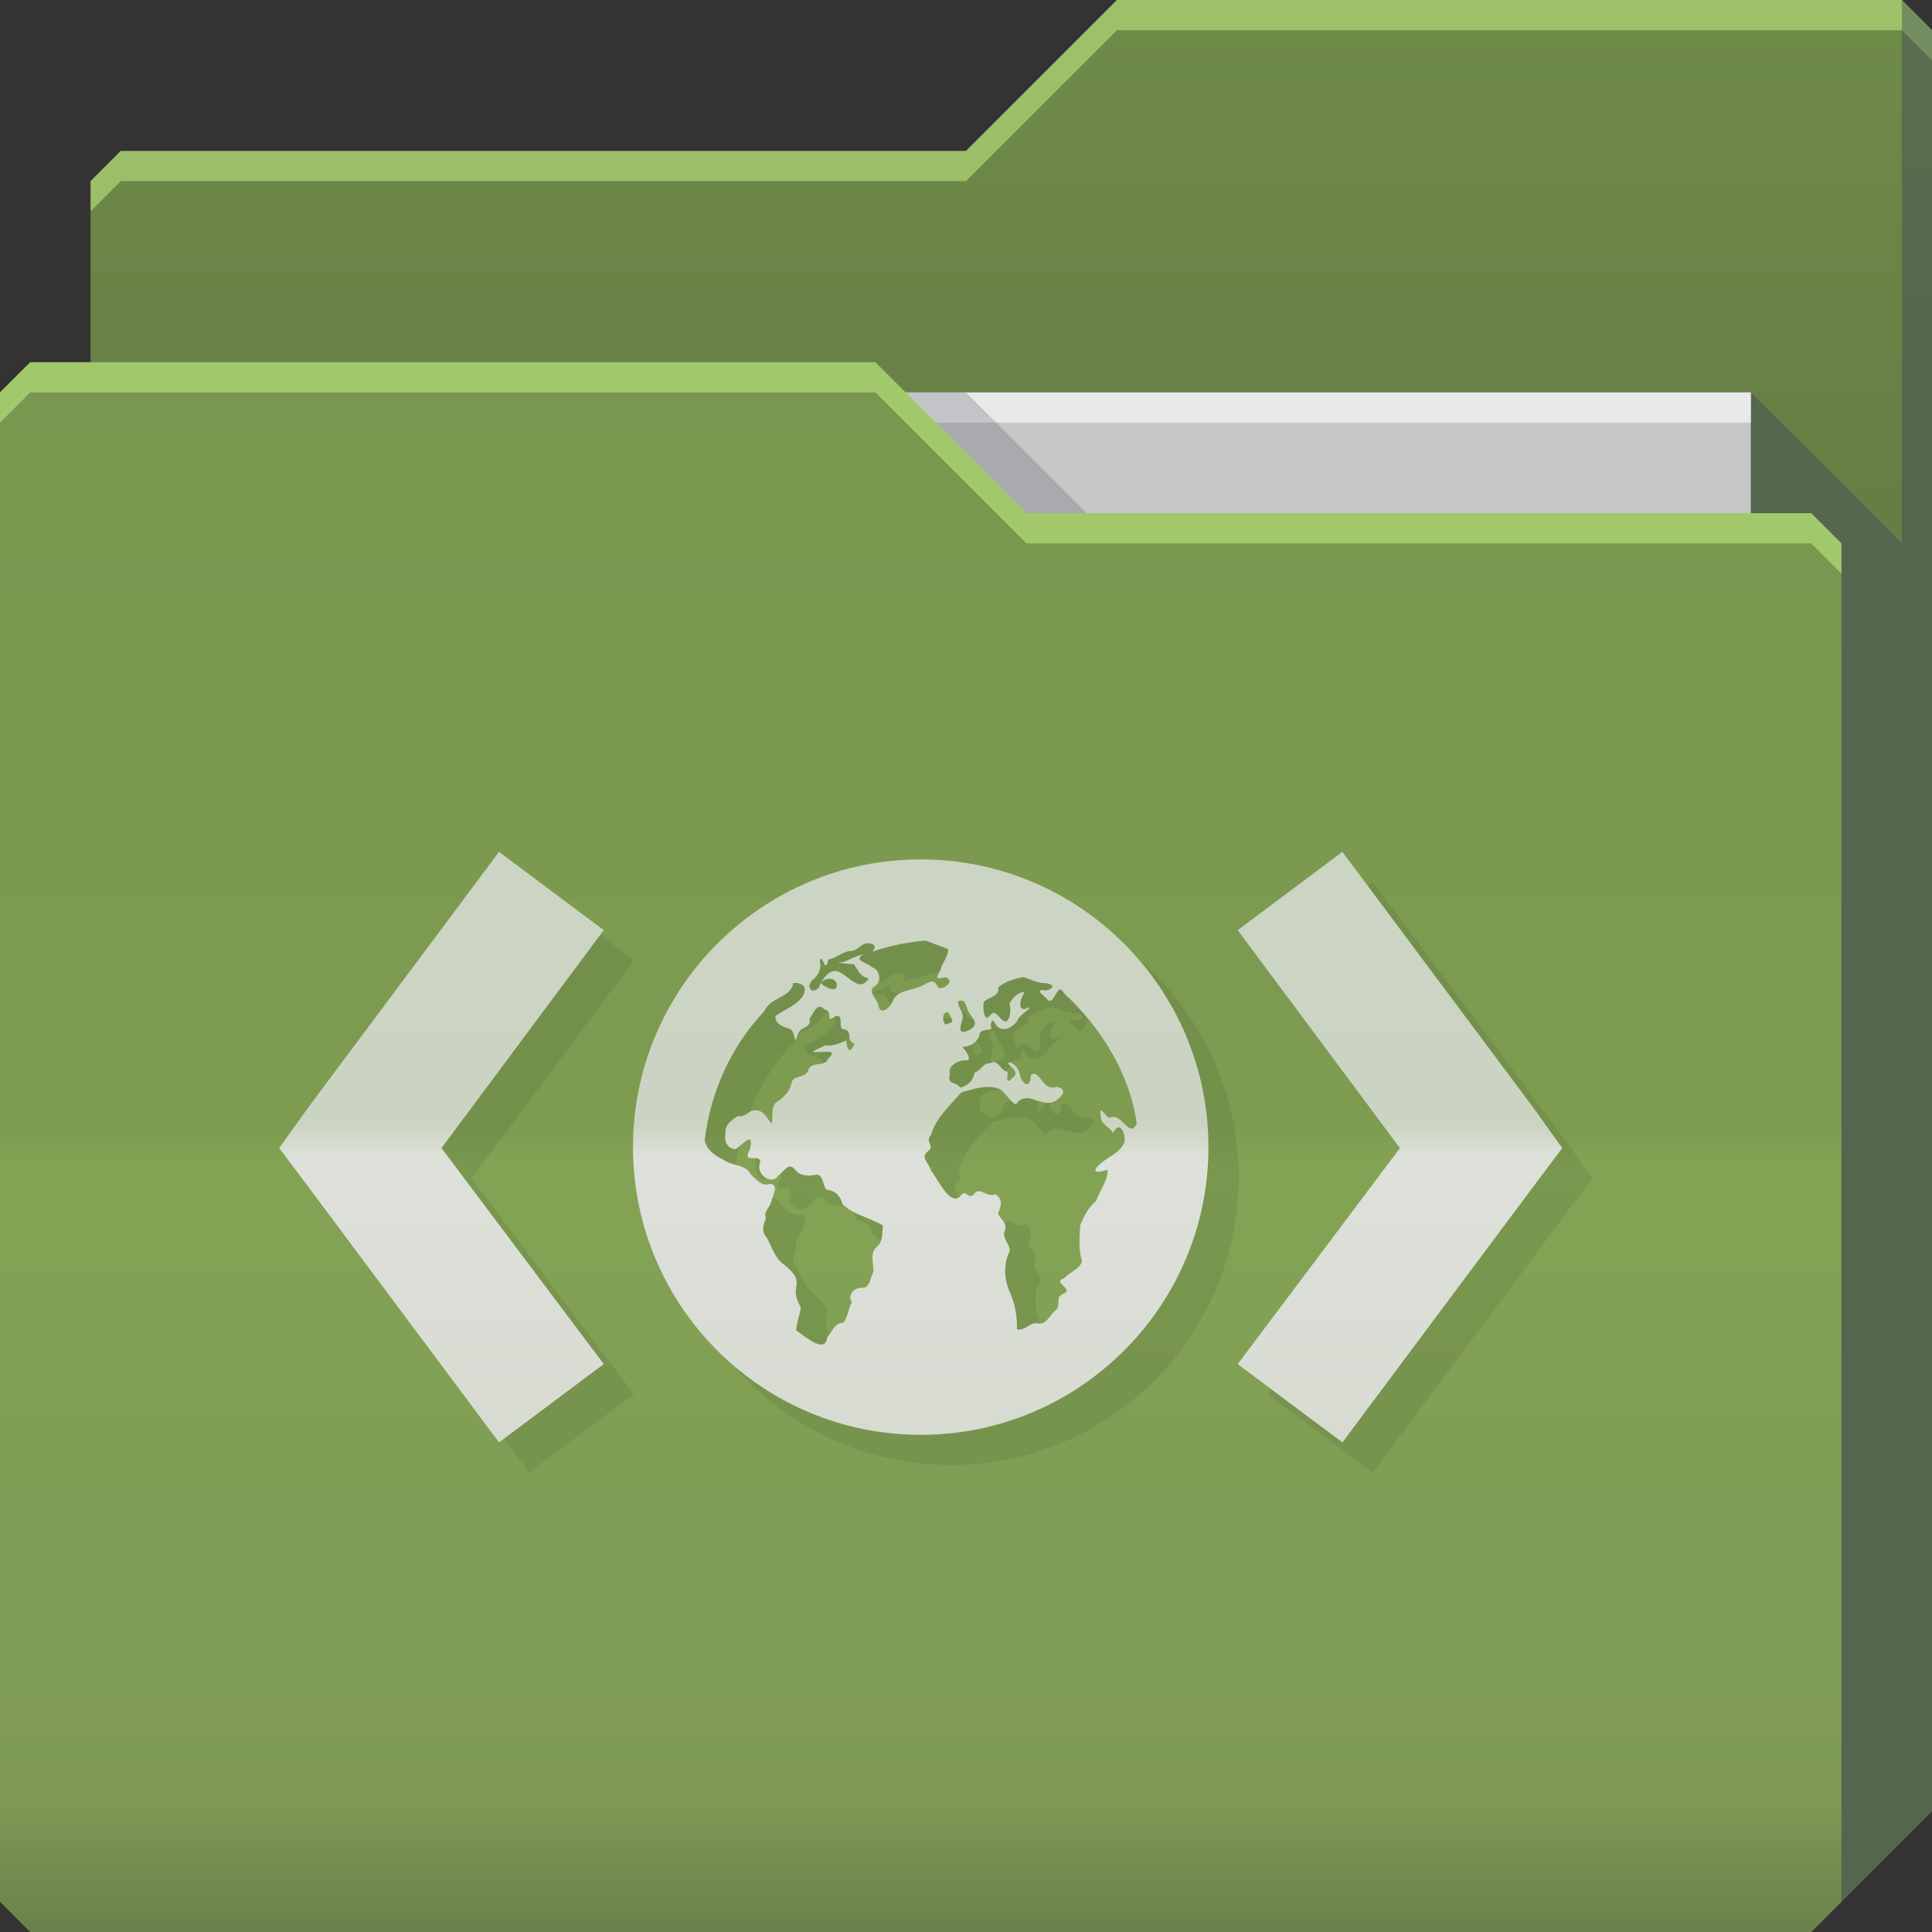<?xml version="1.0" encoding="UTF-8" standalone="no"?>
<!-- Created with Inkscape (http://www.inkscape.org/) -->

<svg
   xmlns:dc="http://purl.org/dc/elements/1.1/"
   xmlns:cc="http://creativecommons.org/ns#"
   xmlns:rdf="http://www.w3.org/1999/02/22-rdf-syntax-ns#"
   xmlns:svg="http://www.w3.org/2000/svg"
   xmlns="http://www.w3.org/2000/svg"
   xmlns:xlink="http://www.w3.org/1999/xlink"
   xmlns:sodipodi="http://sodipodi.sourceforge.net/DTD/sodipodi-0.dtd"
   xmlns:inkscape="http://www.inkscape.org/namespaces/inkscape"
   id="svg13094"
   height="64"
   width="64"
   version="1.1"
   inkscape:version="0.48.3.1 r9886"
   sodipodi:docname="folder-html.svg"
   inkscape:export-filename="folder.png"
   inkscape:export-xdpi="90"
   inkscape:export-ydpi="90">
  <rect width="100%" height="100%" fill="#333333" stroke="none"/>
  <sodipodi:namedview
     pagecolor="#ffffff"
     bordercolor="#666666"
     borderopacity="1"
     objecttolerance="10"
     gridtolerance="10"
     guidetolerance="10"
     inkscape:pageopacity="0"
     inkscape:pageshadow="2"
     inkscape:window-width="1920"
     inkscape:window-height="1023"
     id="namedview46"
     showgrid="true"
     inkscape:snap-bbox="true"
     inkscape:bbox-paths="true"
     inkscape:bbox-nodes="true"
     inkscape:snap-bbox-edge-midpoints="true"
     inkscape:snap-bbox-midpoints="true"
     inkscape:snap-nodes="true"
     inkscape:object-paths="true"
     inkscape:snap-intersection-paths="true"
     inkscape:object-nodes="true"
     inkscape:snap-smooth-nodes="true"
     inkscape:snap-midpoints="true"
     inkscape:snap-object-midpoints="true"
     inkscape:snap-center="true"
     fit-margin-top="0"
     fit-margin-left="0"
     fit-margin-right="0"
     fit-margin-bottom="0"
     inkscape:zoom="10.429825"
     inkscape:cx="44.865922"
     inkscape:cy="31.677584"
     inkscape:window-x="-10"
     inkscape:window-y="35"
     inkscape:window-maximized="1"
     inkscape:current-layer="g3045"
     showguides="true"
     inkscape:guide-bbox="true"
     inkscape:snap-page="true"
     inkscape:snap-global="true">
    <inkscape:grid
       type="xygrid"
       id="grid3023"
       empspacing="5"
       visible="true"
       enabled="true"
       snapvisiblegridlinesonly="true"
       originx="-80px"
       originy="-75px" />
  </sodipodi:namedview>
  <defs
     id="defs11">
    <linearGradient
       id="linearGradient3841-4">
      <stop
         style="stop-color:#a17c48;stop-opacity:1;"
         offset="0"
         id="stop3843-9" />
      <stop
         style="stop-color:#be965e;stop-opacity:1;"
         offset="1"
         id="stop3845-3" />
    </linearGradient>
    <linearGradient
       inkscape:collect="always"
       xlink:href="#linearGradient3969"
       id="linearGradient3918-4"
       gradientUnits="userSpaceOnUse"
       x1="29.875"
       y1="64.082"
       x2="29.875"
       y2="12.082" />
    <linearGradient
       id="linearGradient3969">
      <stop
         style="stop-color:#b3915e;stop-opacity:1;"
         offset="0"
         id="stop3971" />
      <stop
         id="stop3977"
         offset="0.082"
         style="stop-color:#caa36b;stop-opacity:1;" />
      <stop
         style="stop-color:#d0a973;stop-opacity:1;"
         offset="0.49"
         id="stop3979" />
      <stop
         id="stop3981"
         offset="0.511"
         style="stop-color:#c9a16b;stop-opacity:1;" />
      <stop
         style="stop-color:#c79e65;stop-opacity:1;"
         offset="1"
         id="stop3973" />
    </linearGradient>
    <linearGradient
       y2="32.976"
       x2="77.278"
       y1="48.976"
       x1="77.278"
       gradientTransform="translate(-33.625,-31.894)"
       gradientUnits="userSpaceOnUse"
       id="linearGradient3100"
       xlink:href="#linearGradient3841-4"
       inkscape:collect="always" />
    <linearGradient
       id="linearGradient3051-9-3-9">
      <stop
         id="stop3053-6-2-5"
         style="stop-color:#cdcdcd;stop-opacity:1;"
         offset="0" />
      <stop
         id="stop3059-3-6-0"
         style="stop-color:#d3d3d3;stop-opacity:1;"
         offset="0.48" />
      <stop
         id="stop3061-4-2-4"
         style="stop-color:#dedede;stop-opacity:1;"
         offset="0.502" />
      <stop
         id="stop3055-6-9-0"
         style="stop-color:#e6e6e6;stop-opacity:1;"
         offset="1" />
    </linearGradient>
    <linearGradient
       inkscape:collect="always"
       xlink:href="#linearGradient3051-9-3-9"
       id="linearGradient3092"
       gradientUnits="userSpaceOnUse"
       x1="18.313"
       y1="13.082"
       x2="18.313"
       y2="63.818" />
    <linearGradient
       inkscape:collect="always"
       xlink:href="#linearGradient3051-9-3-9"
       id="linearGradient3035"
       gradientUnits="userSpaceOnUse"
       x1="18.313"
       y1="13.082"
       x2="18.313"
       y2="63.818"
       gradientTransform="translate(0.625,-0.082)" />
    <linearGradient
       inkscape:collect="always"
       xlink:href="#linearGradient3051-9-3-9"
       id="linearGradient3038"
       gradientUnits="userSpaceOnUse"
       x1="18.313"
       y1="13.082"
       x2="18.313"
       y2="63.818"
       gradientTransform="translate(0.625,-0.082)" />
    <linearGradient
       inkscape:collect="always"
       xlink:href="#linearGradient3051-9-3-9-3"
       id="linearGradient3038-3"
       gradientUnits="userSpaceOnUse"
       x1="18.313"
       y1="13.082"
       x2="18.313"
       y2="63.818"
       gradientTransform="translate(0.625,-0.082)" />
    <linearGradient
       id="linearGradient3051-9-3-9-3">
      <stop
         id="stop3053-6-2-5-9"
         style="stop-color:#cdcdcd;stop-opacity:1;"
         offset="0" />
      <stop
         id="stop3059-3-6-0-2"
         style="stop-color:#d3d3d3;stop-opacity:1;"
         offset="0.48" />
      <stop
         id="stop3061-4-2-4-2"
         style="stop-color:#dedede;stop-opacity:1;"
         offset="0.502" />
      <stop
         id="stop3055-6-9-0-0"
         style="stop-color:#e6e6e6;stop-opacity:1;"
         offset="1" />
    </linearGradient>
    <linearGradient
       inkscape:collect="always"
       xlink:href="#linearGradient3051-9-3-9-2"
       id="linearGradient3038-9"
       gradientUnits="userSpaceOnUse"
       x1="18.313"
       y1="13.082"
       x2="18.313"
       y2="63.818"
       gradientTransform="translate(0.625,-0.082)" />
    <linearGradient
       id="linearGradient3051-9-3-9-2">
      <stop
         id="stop3053-6-2-5-1"
         style="stop-color:#cdcdcd;stop-opacity:1;"
         offset="0" />
      <stop
         id="stop3059-3-6-0-6"
         style="stop-color:#d3d3d3;stop-opacity:1;"
         offset="0.48" />
      <stop
         id="stop3061-4-2-4-0"
         style="stop-color:#dedede;stop-opacity:1;"
         offset="0.502" />
      <stop
         id="stop3055-6-9-0-8"
         style="stop-color:#e6e6e6;stop-opacity:1;"
         offset="1" />
    </linearGradient>
    <linearGradient
       inkscape:collect="always"
       xlink:href="#linearGradient3051-9-3-9"
       id="linearGradient3119"
       gradientUnits="userSpaceOnUse"
       gradientTransform="translate(0.625,-0.082)"
       x1="18.313"
       y1="13.082"
       x2="18.313"
       y2="63.818" />
    <linearGradient
       gradientTransform="translate(0.625,-0.082)"
       inkscape:collect="always"
       xlink:href="#linearGradient4069"
       id="linearGradient3950-5"
       gradientUnits="userSpaceOnUse"
       x1="21.296"
       y1="64"
       x2="21.296"
       y2="12" />
    <linearGradient
       id="linearGradient4069">
      <stop
         offset="0"
         style="stop-color:#aab7bc;stop-opacity:1"
         id="stop4071" />
      <stop
         id="stop4073"
         style="stop-color:#c5cfd2;stop-opacity:1"
         offset="0.057" />
      <stop
         offset="0.491"
         style="stop-color:#dae1e1;stop-opacity:1"
         id="stop4075" />
      <stop
         offset="0.513"
         style="stop-color:#c2d0d4;stop-opacity:1"
         id="stop4077" />
      <stop
         offset="1"
         style="stop-color:#c8d3d7;stop-opacity:1"
         id="stop4079" />
    </linearGradient>
    <linearGradient
       gradientTransform="translate(0.625,-0.082)"
       inkscape:collect="always"
       xlink:href="#linearGradient3976"
       id="linearGradient3918-7-0"
       gradientUnits="userSpaceOnUse"
       x1="29.875"
       y1="64.082"
       x2="29.875"
       y2="12.082" />
    <linearGradient
       id="linearGradient3976">
      <stop
         id="stop3978"
         offset="0"
         style="stop-color:#4572a6;stop-opacity:1;" />
      <stop
         style="stop-color:#5486be;stop-opacity:1;"
         offset="0.082"
         id="stop3980" />
      <stop
         id="stop3982"
         offset="0.49"
         style="stop-color:#5f92cc;stop-opacity:1;" />
      <stop
         style="stop-color:#5486be;stop-opacity:1;"
         offset="0.511"
         id="stop3984" />
      <stop
         id="stop3986"
         offset="1"
         style="stop-color:#568cc9;stop-opacity:1" />
    </linearGradient>
    <linearGradient
       y2="32.976"
       x2="77.278"
       y1="48.976"
       x1="77.278"
       gradientTransform="translate(-33.625,-31.894)"
       gradientUnits="userSpaceOnUse"
       id="linearGradient3048-4"
       xlink:href="#linearGradient3988"
       inkscape:collect="always" />
    <linearGradient
       id="linearGradient3988">
      <stop
         id="stop3990"
         offset="0"
         style="stop-color:#476d9b;stop-opacity:1;" />
      <stop
         id="stop3992"
         offset="1"
         style="stop-color:#4a7cba;stop-opacity:1" />
    </linearGradient>
    <linearGradient
       y2="32.976"
       x2="77.278"
       y1="48.976"
       x1="77.278"
       gradientTransform="translate(-33,-31.976)"
       gradientUnits="userSpaceOnUse"
       id="linearGradient4311"
       xlink:href="#linearGradient3988"
       inkscape:collect="always" />
    <linearGradient
       inkscape:collect="always"
       xlink:href="#linearGradient3988"
       id="linearGradient3149"
       gradientUnits="userSpaceOnUse"
       gradientTransform="translate(-33.625,-31.894)"
       x1="77.278"
       y1="48.976"
       x2="77.278"
       y2="32.976" />
    <linearGradient
       inkscape:collect="always"
       xlink:href="#linearGradient3976"
       id="linearGradient3151"
       gradientUnits="userSpaceOnUse"
       x1="29.875"
       y1="64.082"
       x2="29.875"
       y2="12.082" />
    <linearGradient
       inkscape:collect="always"
       xlink:href="#linearGradient4069"
       id="linearGradient3153"
       gradientUnits="userSpaceOnUse"
       x1="21.296"
       y1="64"
       x2="21.296"
       y2="12" />
    <linearGradient
       id="linearGradient4069-2">
      <stop
         offset="0"
         style="stop-color:#aab7bc;stop-opacity:1"
         id="stop4071-0" />
      <stop
         id="stop4073-7"
         style="stop-color:#c5cfd2;stop-opacity:1"
         offset="0.057" />
      <stop
         offset="0.491"
         style="stop-color:#dae1e1;stop-opacity:1"
         id="stop4075-5" />
      <stop
         offset="0.513"
         style="stop-color:#c2d0d4;stop-opacity:1"
         id="stop4077-0" />
      <stop
         offset="1"
         style="stop-color:#c8d3d7;stop-opacity:1"
         id="stop4079-1" />
    </linearGradient>
    <linearGradient
       gradientTransform="translate(-5.375,-25.082)"
       y2="12"
       x2="21.296"
       y1="64"
       x1="21.296"
       gradientUnits="userSpaceOnUse"
       id="linearGradient3173"
       xlink:href="#linearGradient4069-2"
       inkscape:collect="always" />
    <linearGradient
       y2="32.976"
       x2="77.278"
       y1="48.976"
       x1="77.278"
       gradientTransform="translate(-33.625,-31.894)"
       gradientUnits="userSpaceOnUse"
       id="linearGradient3077"
       xlink:href="#linearGradient3841-4-0"
       inkscape:collect="always" />
    <linearGradient
       id="linearGradient3841-4-0">
      <stop
         style="stop-color:#667d45;stop-opacity:1;"
         offset="0"
         id="stop3843-9-6" />
      <stop
         style="stop-color:#6f8b48;stop-opacity:1;"
         offset="1"
         id="stop3845-3-6" />
    </linearGradient>
    <linearGradient
       inkscape:collect="always"
       xlink:href="#linearGradient3969-5"
       id="linearGradient3918"
       gradientUnits="userSpaceOnUse"
       x1="29.875"
       y1="64.082"
       x2="29.875"
       y2="12.082" />
    <linearGradient
       id="linearGradient3969-5">
      <stop
         style="stop-color:#6b804b;stop-opacity:1;"
         offset="0"
         id="stop3971-7" />
      <stop
         id="stop3977-5"
         offset="0.082"
         style="stop-color:#7e9a55;stop-opacity:1;" />
      <stop
         style="stop-color:#83a354;stop-opacity:1;"
         offset="0.49"
         id="stop3979-3" />
      <stop
         id="stop3981-0"
         offset="0.511"
         style="stop-color:#7d9c50;stop-opacity:1;" />
      <stop
         style="stop-color:#79974e;stop-opacity:1;"
         offset="1"
         id="stop3973-3" />
    </linearGradient>
    <linearGradient
       inkscape:collect="always"
       xlink:href="#linearGradient4069-9"
       id="linearGradient3950-5-5"
       gradientUnits="userSpaceOnUse"
       x1="21.296"
       y1="64"
       x2="21.296"
       y2="12" />
    <linearGradient
       id="linearGradient4069-9">
      <stop
         offset="0"
         style="stop-color:#b3bcaa;stop-opacity:1"
         id="stop4071-3" />
      <stop
         id="stop4073-8"
         style="stop-color:#ccd2c5;stop-opacity:1"
         offset="0.057" />
      <stop
         offset="0.491"
         style="stop-color:#dee1da;stop-opacity:1"
         id="stop4075-9" />
      <stop
         offset="0.513"
         style="stop-color:#cbd4c2;stop-opacity:1"
         id="stop4077-9" />
      <stop
         offset="1"
         style="stop-color:#cfd7c8;stop-opacity:1"
         id="stop4079-5" />
    </linearGradient>
    <linearGradient
       y2="32.976"
       x2="77.278"
       y1="48.976"
       x1="77.278"
       gradientTransform="translate(-33.625,-31.894)"
       gradientUnits="userSpaceOnUse"
       id="linearGradient4379"
       xlink:href="#linearGradient3841-4-0"
       inkscape:collect="always" />
    <linearGradient
       inkscape:collect="always"
       xlink:href="#linearGradient4069-9-5"
       id="linearGradient3950-5-5-6"
       gradientUnits="userSpaceOnUse"
       x1="21.296"
       y1="64"
       x2="21.296"
       y2="12" />
    <linearGradient
       id="linearGradient4069-9-5">
      <stop
         offset="0"
         style="stop-color:#b3bcaa;stop-opacity:1"
         id="stop4071-3-5" />
      <stop
         id="stop4073-8-3"
         style="stop-color:#ccd2c5;stop-opacity:1"
         offset="0.057" />
      <stop
         offset="0.491"
         style="stop-color:#dee1da;stop-opacity:1"
         id="stop4075-9-9" />
      <stop
         offset="0.513"
         style="stop-color:#cbd4c2;stop-opacity:1"
         id="stop4077-9-9" />
      <stop
         offset="1"
         style="stop-color:#cfd7c8;stop-opacity:1"
         id="stop4079-5-0" />
    </linearGradient>
    <linearGradient
       gradientTransform="translate(-5.375,-25.082)"
       y2="12"
       x2="21.296"
       y1="64"
       x1="21.296"
       gradientUnits="userSpaceOnUse"
       id="linearGradient3135"
       xlink:href="#linearGradient4069-9-5"
       inkscape:collect="always" />
  </defs>
  <g
     id="g3043"
     inkscape:export-filename="folder.png"
     inkscape:export-xdpi="90"
     inkscape:export-ydpi="90"
     transform="translate(-0.625,0.082)" />
  <g
     id="g3045"
     inkscape:export-filename="folder.png"
     inkscape:export-xdpi="90"
     inkscape:export-ydpi="90"
     transform="translate(0.625,-0.082)">
    <path
       style="fill:url(#linearGradient4379);fill-opacity:1;fill-rule:nonzero;stroke:none"
       d="m 2.375,6.082 -10e-8,58 57,-10e-7 4,-4 0,-59 -1,-1 -26,0 -5,5 -28,1e-7 z"
       id="path3833"
       inkscape:connector-curvature="0"
       sodipodi:nodetypes="cccccccccc" />
    <path
       style="color:#000000;fill:#d1ff8f;fill-opacity:0.466;fill-rule:nonzero;stroke:none;stroke-width:1;marker:none;visibility:visible;display:inline;overflow:visible;enable-background:accumulate"
       d="m 36.375,0.082 -5,5 -28,0 -1,1 0,1 1,-1 28,0 5,-5 26,0 1,1 0,-1 -1,-1 -26,0 z"
       id="path3800"
       inkscape:connector-curvature="0" />
    <path
       sodipodi:nodetypes="ccccc"
       d="m 6.375,13.082 51,0 0,31 -51,0 z"
       id="path3920"
       inkscape:connector-curvature="0"
       style="fill:#c7c7c7;fill-opacity:1;fill-rule:nonzero" />
    <path
       sodipodi:nodetypes="cccccccc"
       id="path3802"
       d="m 57.375,13.082 0,51 2,0 4,-4 0,-59 -1,-1 0,18 z"
       inkscape:connector-curvature="0"
       style="fill:#3e4959;fill-opacity:0.432" />
    <path
       inkscape:connector-curvature="0"
       id="path4253"
       d="m 6.375,13.082 51,0 0,1 -51,0 z"
       style="fill:#ffffff;fill-opacity:0.602;fill-rule:nonzero"
       sodipodi:nodetypes="ccccc" />
    <path
       style="color:#000000;fill:#3e4959;fill-opacity:0.23;fill-rule:nonzero;stroke-width:1;stroke-linecap:butt;stroke-linejoin:miter;stroke-miterlimit:4;stroke-opacity:1;stroke-dasharray:none;stroke-dashoffset:0;marker:none;visibility:visible;display:inline;overflow:visible;enable-background:accumulate"
       d="m 29.375,13.082 4,4 2,0 -4,-4 z"
       id="path3982"
       inkscape:connector-curvature="0"
       sodipodi:nodetypes="ccccc" />
    <path
       id="path3916"
       d="m -0.625,13.082 0,50 1,1 59,0 1,-1 0,-45 -1,-1 -26,1e-6 -5,-5 -28,-10e-7 z"
       inkscape:connector-curvature="0"
       style="fill:url(#linearGradient3918);fill-opacity:1;fill-rule:nonzero"
       sodipodi:nodetypes="ccccccccccc"
       inkscape:export-xdpi="90"
       inkscape:export-ydpi="90" />
    <path
       style="fill:#d1ff8f;fill-opacity:0.466;fill-rule:nonzero"
       d="m 0.375,12.082 -1,1 0,1 1,-1 28,0 5,5 26,0 1,1 0,-1 -1,-1 -26,0 -5,-5 -28,0 z"
       id="path3046"
       inkscape:connector-curvature="0" />
    <path
       style="color:#000000;fill:#0b0e11;fill-opacity:0.079;fill-rule:nonzero;stroke:none;stroke-width:1;marker:none;visibility:visible;display:inline;overflow:visible;enable-background:accumulate"
       d="m 16.906,29.301 -6.344,8.5 -0.938,1.312 0.938,1.25 6.344,8.5 3.469,-2.594 -5.375,-7.156 5.375,-7.219 -3.469,-2.594 z m 27.938,0 -3.469,2.594 5.375,7.219 -5.375,7.156 3.469,2.594 6.344,-8.5 0.938,-1.25 -0.938,-1.312 -6.344,-8.5 z m -13.969,0.25 c -5.261,0 -9.531,4.271 -9.531,9.531 0,5.261 4.271,9.531 9.531,9.531 5.261,0 9.531,-4.271 9.531,-9.531 0,-5.261 -4.271,-9.531 -9.531,-9.531 z m 0.156,2.688 c 0.246,0.097 0.504,0.185 0.75,0.281 0.036,0.175 -0.198,0.474 -0.25,0.688 -0.215,0.397 -0.069,0.263 0.188,0.25 0.299,0.138 -0.114,0.422 -0.25,0.344 -0.178,-0.274 -0.188,-0.255 -0.562,-0.062 -0.342,0.176 -0.821,0.117 -0.969,0.531 -0.102,0.227 -0.421,0.464 -0.469,0.094 -0.061,-0.213 -0.392,-0.471 -0.094,-0.625 0.231,-0.168 0.13,-0.549 -0.125,-0.625 -0.142,-0.145 -0.63,-0.224 -0.281,-0.406 -0.139,-0.009 -0.491,0.186 -0.688,0.25 -0.399,-0.029 0.226,0.075 0.375,0.062 0.134,0.176 0.22,0.434 0.5,0.469 -0.273,0.462 -0.609,-0.01 -0.938,-0.188 -0.273,-0.172 -0.511,0.089 -0.656,0.344 0.147,-0.19 0.478,-0.198 0.531,0.031 0.044,0.338 -0.399,0.104 -0.531,-0.031 -0.029,0.051 -0.046,0.104 -0.062,0.156 -0.215,0.223 -0.442,0.002 -0.219,-0.25 0.208,-0.156 0.321,-0.388 0.25,-0.656 0.089,-0.261 0.185,0.505 0.281,-0.031 0.27,-0.031 0.463,-0.269 0.75,-0.281 0.252,-0.009 0.343,-0.298 0.625,-0.25 0.234,0.033 0.172,0.179 0.094,0.25 0.023,-0.009 0.009,0.022 0.062,0 0.542,-0.178 1.12,-0.299 1.688,-0.344 z m 3.219,1.219 0.062,0 c 0.187,0.073 0.393,0.164 0.594,0.188 0.282,-0.009 0.509,0.138 0.125,0.25 -0.449,-0.084 -0.079,0.164 0.094,0.344 0.215,0.026 0.288,-0.657 0.5,-0.25 1.221,1.129 2.177,2.652 2.406,4.312 -0.263,0.528 -0.492,-0.412 -0.906,-0.188 -0.191,-0.094 -0.346,-0.5 -0.281,-0.031 -0.016,0.228 0.315,0.356 0.406,0.531 0.206,-0.455 0.429,0.011 0.375,0.312 -0.11,0.266 -0.42,0.437 -0.656,0.594 -0.34,0.244 -0.518,0.5 0.094,0.312 0.022,0.369 -0.271,0.687 -0.375,1.031 -0.259,0.221 -0.41,0.5 -0.531,0.812 -0.02,0.395 -0.063,0.801 0.062,1.188 -0.07,0.251 -0.421,0.37 -0.594,0.562 -0.411,0.141 0.324,0.342 0,0.5 -0.334,0.123 -0.071,0.389 -0.281,0.562 -0.189,0.143 -0.294,0.473 -0.562,0.438 -0.275,-0.081 -0.443,0.27 -0.719,0.188 0.012,-0.416 -0.06,-0.804 -0.219,-1.188 -0.199,-0.424 -0.245,-0.948 -0.031,-1.375 0.064,-0.222 -0.258,-0.434 -0.156,-0.688 0.112,-0.272 -0.161,-0.393 -0.219,-0.594 0.107,-0.241 0.164,-0.466 -0.094,-0.625 -0.267,0.116 -0.472,-0.211 -0.656,-0.062 -0.23,0.341 -0.304,-0.173 -0.5,0.125 -0.349,0.344 -0.744,-0.568 -0.969,-0.844 -0.051,-0.219 -0.364,-0.435 -0.125,-0.625 0.293,-0.203 -0.108,-0.325 0.125,-0.562 0.159,-0.563 0.63,-0.974 1,-1.406 0.431,-0.116 0.88,-0.285 1.312,-0.094 0.175,0.149 0.327,0.419 0.5,0.5 0.112,-0.233 0.415,-0.259 0.625,-0.156 0.218,0.064 0.533,0.175 0.719,0 0.235,-0.145 0.344,-0.366 0,-0.438 -0.461,0.186 -0.518,-0.553 -0.844,-0.406 -0.016,0.315 -0.135,0.483 -0.344,0.125 -0.042,-0.239 -0.118,-0.449 -0.375,-0.531 -0.18,0.05 0.409,0.294 0.125,0.5 -0.294,0.301 -0.162,-0.035 -0.188,-0.188 -0.25,-0.031 -0.296,-0.431 -0.562,-0.281 -0.267,-0.009 -0.287,0.241 -0.531,0.312 -0.042,0.272 -0.208,0.426 -0.469,0.5 -0.16,-0.22 -0.445,-0.087 -0.344,-0.438 -0.091,-0.282 0.245,-0.444 0.469,-0.469 0.35,0.06 0.027,-0.366 -0.062,-0.438 0.248,-0.016 0.444,-0.115 0.562,-0.344 -0.014,-0.368 0.536,-0.103 0.375,-0.375 0.078,-0.343 0.126,-0.043 0.25,0.062 0.259,0.147 0.446,0.007 0.625,-0.188 0.029,-0.193 0.534,-0.469 0.406,-0.469 -0.443,0.222 -0.295,-0.288 -0.156,-0.5 -0.224,-0.02 -0.394,0.2 -0.5,0.375 0.062,0.171 0.04,0.54 -0.125,0.594 -0.228,-0.043 -0.315,-0.474 -0.531,-0.188 -0.202,0.254 -0.233,-0.374 -0.188,-0.469 0.168,-0.16 0.541,-0.177 0.469,-0.469 0.232,-0.203 0.519,-0.282 0.812,-0.344 z m -7.594,0.188 c 0.262,-0.021 0.459,0.1 0.344,0.375 -0.198,0.354 -0.631,0.494 -0.938,0.719 0,0.301 0.271,0.346 0.5,0.438 0.186,0.119 0.095,0.622 0.25,0.156 0.07,-0.258 0.464,-0.185 0.375,-0.5 0.139,-0.164 0.245,-0.588 0.5,-0.312 0.323,0.06 -0.022,0.482 0.375,0.219 0.303,-0.06 0.033,0.454 0.281,0.438 0.312,0.082 0.027,0.394 0.344,0.469 -0.163,0.372 -0.249,0.225 -0.281,-0.094 -0.234,0.09 -0.433,0.19 -0.688,0.156 -0.172,0.094 -0.677,0.266 -0.219,0.219 0.232,0.009 0.637,-0.086 0.312,0.219 -0.103,0.301 -0.556,0.07 -0.656,0.375 -0.072,0.292 -0.513,0.149 -0.562,0.438 -0.05,0.275 -0.228,0.435 -0.438,0.594 -0.274,0.138 -0.154,0.502 -0.219,0.75 -0.155,-0.174 -0.258,-0.451 -0.531,-0.438 -0.217,-0.033 -0.303,0.233 -0.594,0.188 -0.217,0.146 -0.44,0.301 -0.406,0.594 -0.048,0.243 0.077,0.5 0.344,0.5 0.219,-0.147 0.623,-0.637 0.469,0 -0.324,0.584 0.492,0.035 0.312,0.531 -0.061,0.357 0.442,0.662 0.625,0.344 0.195,-0.129 0.35,-0.476 0.562,-0.188 0.188,0.224 0.46,0.206 0.719,0.156 0.201,0.019 0.198,0.339 0.312,0.5 0.272,0.021 0.464,0.185 0.531,0.469 0.344,0.363 0.909,0.45 1.344,0.719 -0.03,0.239 0.007,0.512 -0.188,0.688 -0.258,0.215 -0.125,0.557 -0.125,0.844 -0.121,0.196 -0.103,0.554 -0.406,0.531 -0.237,-0.009 -0.471,0.269 -0.312,0.469 -0.108,0.217 -0.136,0.51 -0.281,0.688 -0.313,8.3e-4 -0.345,0.301 -0.531,0.469 -0.049,0.581 -0.705,0.013 -1.031,-0.219 0.018,-0.245 0.112,-0.501 0.156,-0.75 -0.122,-0.222 -0.202,-0.434 -0.156,-0.688 0.086,-0.313 -0.155,-0.534 -0.375,-0.719 -0.314,-0.196 -0.425,-0.594 -0.594,-0.906 -0.2,-0.213 -0.121,-0.41 -0.031,-0.656 -0.107,-0.217 0.166,-0.368 0.188,-0.594 0.06,-0.179 0.254,-0.566 -0.094,-0.531 -0.24,0.083 -0.426,-0.175 -0.594,-0.312 -0.15,-0.326 -0.544,-0.282 -0.812,-0.438 -0.315,-0.166 -0.62,-0.313 -0.719,-0.688 0.187,-1.595 0.863,-3.11 1.969,-4.281 0.225,-0.496 0.867,-0.435 0.969,-0.938 z m 5.469,0.594 c 0.263,-0.077 0.243,0.209 0.344,0.375 0.149,0.249 0.37,0.404 0,0.594 -0.356,0.166 -0.298,-0.058 -0.219,-0.344 0.09,-0.26 -0.171,-0.381 -0.125,-0.625 z m -0.406,0.375 c 0.026,-0.009 0.057,0.02 0.094,0.031 0.042,0.181 0.239,0.277 -0.031,0.344 -0.162,0.142 -0.245,-0.317 -0.062,-0.375 z"
       id="path3033"
       inkscape:connector-curvature="0" />
    <path
       id="path3133"
       d="m 15.906,28.301 -6.344,8.5 -0.938,1.312 0.938,1.25 6.344,8.5 3.469,-2.594 -5.375,-7.156 5.375,-7.219 -3.469,-2.594 z m 27.938,0 -3.469,2.594 5.375,7.219 -5.375,7.156 3.469,2.594 6.344,-8.5 0.938,-1.25 -0.938,-1.312 -6.344,-8.5 z m -13.969,0.25 c -5.261,0 -9.531,4.271 -9.531,9.531 0,5.261 4.271,9.531 9.531,9.531 5.261,0 9.531,-4.271 9.531,-9.531 0,-5.261 -4.271,-9.531 -9.531,-9.531 z m 0.156,2.688 c 0.246,0.097 0.504,0.185 0.75,0.281 0.036,0.175 -0.198,0.474 -0.25,0.688 -0.215,0.397 -0.069,0.263 0.188,0.25 0.299,0.138 -0.114,0.422 -0.25,0.344 -0.178,-0.274 -0.188,-0.255 -0.562,-0.062 -0.342,0.176 -0.821,0.117 -0.969,0.531 -0.102,0.227 -0.421,0.464 -0.469,0.094 -0.061,-0.213 -0.392,-0.471 -0.094,-0.625 0.231,-0.168 0.13,-0.549 -0.125,-0.625 -0.142,-0.145 -0.63,-0.224 -0.281,-0.406 -0.139,-0.009 -0.491,0.186 -0.688,0.25 -0.399,-0.029 0.226,0.075 0.375,0.062 0.134,0.176 0.22,0.434 0.5,0.469 -0.273,0.462 -0.609,-0.01 -0.938,-0.188 -0.273,-0.172 -0.511,0.089 -0.656,0.344 0.147,-0.19 0.478,-0.198 0.531,0.031 0.044,0.338 -0.399,0.104 -0.531,-0.031 -0.029,0.051 -0.046,0.104 -0.062,0.156 -0.215,0.223 -0.442,0.002 -0.219,-0.25 0.208,-0.156 0.321,-0.388 0.25,-0.656 0.089,-0.261 0.185,0.505 0.281,-0.031 0.27,-0.031 0.463,-0.269 0.75,-0.281 0.252,-0.009 0.343,-0.298 0.625,-0.25 0.234,0.033 0.172,0.179 0.094,0.25 0.023,-0.009 0.009,0.022 0.062,0 0.542,-0.178 1.12,-0.299 1.688,-0.344 z m 3.219,1.219 0.062,0 c 0.187,0.073 0.393,0.164 0.594,0.188 0.282,-0.009 0.509,0.138 0.125,0.25 -0.449,-0.084 -0.079,0.164 0.094,0.344 0.215,0.026 0.288,-0.657 0.5,-0.25 1.221,1.129 2.177,2.652 2.406,4.312 -0.263,0.528 -0.492,-0.412 -0.906,-0.188 -0.191,-0.094 -0.346,-0.5 -0.281,-0.031 -0.016,0.228 0.315,0.356 0.406,0.531 0.206,-0.455 0.429,0.011 0.375,0.312 -0.11,0.266 -0.42,0.437 -0.656,0.594 -0.34,0.244 -0.518,0.5 0.094,0.312 0.022,0.369 -0.271,0.687 -0.375,1.031 -0.259,0.221 -0.41,0.5 -0.531,0.812 -0.02,0.395 -0.063,0.801 0.062,1.188 -0.07,0.251 -0.421,0.37 -0.594,0.562 -0.411,0.141 0.324,0.342 0,0.5 -0.334,0.123 -0.071,0.389 -0.281,0.562 -0.189,0.143 -0.294,0.473 -0.562,0.438 -0.275,-0.081 -0.443,0.27 -0.719,0.188 0.012,-0.416 -0.06,-0.804 -0.219,-1.188 -0.199,-0.424 -0.245,-0.948 -0.031,-1.375 0.064,-0.222 -0.258,-0.434 -0.156,-0.688 0.112,-0.272 -0.161,-0.393 -0.219,-0.594 0.107,-0.241 0.164,-0.466 -0.094,-0.625 -0.267,0.116 -0.472,-0.211 -0.656,-0.062 -0.23,0.341 -0.304,-0.173 -0.5,0.125 -0.349,0.344 -0.744,-0.568 -0.969,-0.844 -0.051,-0.219 -0.364,-0.435 -0.125,-0.625 0.293,-0.203 -0.108,-0.325 0.125,-0.562 0.159,-0.563 0.63,-0.974 1,-1.406 0.431,-0.116 0.88,-0.285 1.312,-0.094 0.175,0.149 0.327,0.419 0.5,0.5 0.112,-0.233 0.415,-0.259 0.625,-0.156 0.218,0.064 0.533,0.175 0.719,0 0.235,-0.145 0.344,-0.366 0,-0.438 -0.461,0.186 -0.518,-0.553 -0.844,-0.406 -0.016,0.315 -0.135,0.483 -0.344,0.125 -0.042,-0.239 -0.118,-0.449 -0.375,-0.531 -0.18,0.05 0.409,0.294 0.125,0.5 -0.294,0.301 -0.162,-0.035 -0.188,-0.188 -0.25,-0.031 -0.296,-0.431 -0.562,-0.281 -0.267,-0.009 -0.287,0.241 -0.531,0.312 -0.042,0.272 -0.208,0.426 -0.469,0.5 -0.16,-0.22 -0.445,-0.087 -0.344,-0.438 -0.091,-0.282 0.245,-0.444 0.469,-0.469 0.35,0.06 0.027,-0.366 -0.062,-0.438 0.248,-0.016 0.444,-0.115 0.562,-0.344 -0.014,-0.368 0.536,-0.103 0.375,-0.375 0.078,-0.343 0.126,-0.043 0.25,0.062 0.259,0.147 0.446,0.007 0.625,-0.188 0.029,-0.193 0.534,-0.469 0.406,-0.469 -0.443,0.222 -0.295,-0.288 -0.156,-0.5 -0.224,-0.02 -0.394,0.2 -0.5,0.375 0.062,0.171 0.04,0.54 -0.125,0.594 -0.228,-0.043 -0.315,-0.474 -0.531,-0.188 -0.202,0.254 -0.233,-0.374 -0.188,-0.469 0.168,-0.16 0.541,-0.177 0.469,-0.469 0.232,-0.203 0.519,-0.282 0.812,-0.344 z m -7.594,0.188 c 0.262,-0.021 0.459,0.1 0.344,0.375 -0.198,0.354 -0.631,0.494 -0.938,0.719 0,0.301 0.271,0.346 0.5,0.438 0.186,0.119 0.095,0.622 0.25,0.156 0.07,-0.258 0.464,-0.185 0.375,-0.5 0.139,-0.164 0.245,-0.588 0.5,-0.312 0.323,0.06 -0.022,0.482 0.375,0.219 0.303,-0.06 0.033,0.454 0.281,0.438 0.312,0.082 0.027,0.394 0.344,0.469 -0.163,0.372 -0.249,0.225 -0.281,-0.094 -0.234,0.09 -0.433,0.19 -0.688,0.156 -0.172,0.094 -0.677,0.266 -0.219,0.219 0.232,0.009 0.637,-0.086 0.312,0.219 -0.103,0.301 -0.556,0.07 -0.656,0.375 -0.072,0.292 -0.513,0.149 -0.562,0.438 -0.05,0.275 -0.228,0.435 -0.438,0.594 -0.274,0.138 -0.154,0.502 -0.219,0.75 -0.155,-0.174 -0.258,-0.451 -0.531,-0.438 -0.217,-0.033 -0.303,0.233 -0.594,0.188 -0.217,0.146 -0.44,0.301 -0.406,0.594 -0.048,0.243 0.077,0.5 0.344,0.5 0.219,-0.147 0.623,-0.637 0.469,0 -0.324,0.584 0.492,0.035 0.312,0.531 -0.061,0.357 0.442,0.662 0.625,0.344 0.195,-0.129 0.35,-0.476 0.562,-0.188 0.188,0.224 0.46,0.206 0.719,0.156 0.201,0.019 0.198,0.339 0.312,0.5 0.272,0.021 0.464,0.185 0.531,0.469 0.344,0.363 0.909,0.45 1.344,0.719 -0.03,0.239 0.007,0.512 -0.188,0.688 -0.258,0.215 -0.125,0.557 -0.125,0.844 -0.121,0.196 -0.103,0.554 -0.406,0.531 -0.237,-0.009 -0.471,0.269 -0.312,0.469 -0.108,0.217 -0.136,0.51 -0.281,0.688 -0.313,8.3e-4 -0.345,0.301 -0.531,0.469 -0.049,0.581 -0.705,0.013 -1.031,-0.219 0.018,-0.245 0.112,-0.501 0.156,-0.75 -0.122,-0.222 -0.202,-0.434 -0.156,-0.688 0.086,-0.313 -0.155,-0.534 -0.375,-0.719 -0.314,-0.196 -0.425,-0.594 -0.594,-0.906 -0.2,-0.213 -0.121,-0.41 -0.031,-0.656 -0.107,-0.217 0.166,-0.368 0.188,-0.594 0.06,-0.179 0.254,-0.566 -0.094,-0.531 -0.24,0.083 -0.426,-0.175 -0.594,-0.312 -0.15,-0.326 -0.544,-0.282 -0.812,-0.438 -0.315,-0.166 -0.62,-0.313 -0.719,-0.688 0.187,-1.595 0.863,-3.11 1.969,-4.281 0.225,-0.496 0.867,-0.435 0.969,-0.938 z m 5.469,0.594 c 0.263,-0.077 0.243,0.209 0.344,0.375 0.149,0.249 0.37,0.404 0,0.594 -0.356,0.166 -0.298,-0.058 -0.219,-0.344 0.09,-0.26 -0.171,-0.381 -0.125,-0.625 z m -0.406,0.375 c 0.026,-0.009 0.057,0.02 0.094,0.031 0.042,0.181 0.239,0.277 -0.031,0.344 -0.162,0.142 -0.245,-0.317 -0.062,-0.375 z"
       style="color:#000000;fill:url(#linearGradient3950-5-5-6);fill-opacity:1;fill-rule:nonzero;stroke:none;stroke-width:1;marker:none;visibility:visible;display:inline;overflow:visible;enable-background:accumulate"
       inkscape:connector-curvature="0" />
  </g>
</svg>
